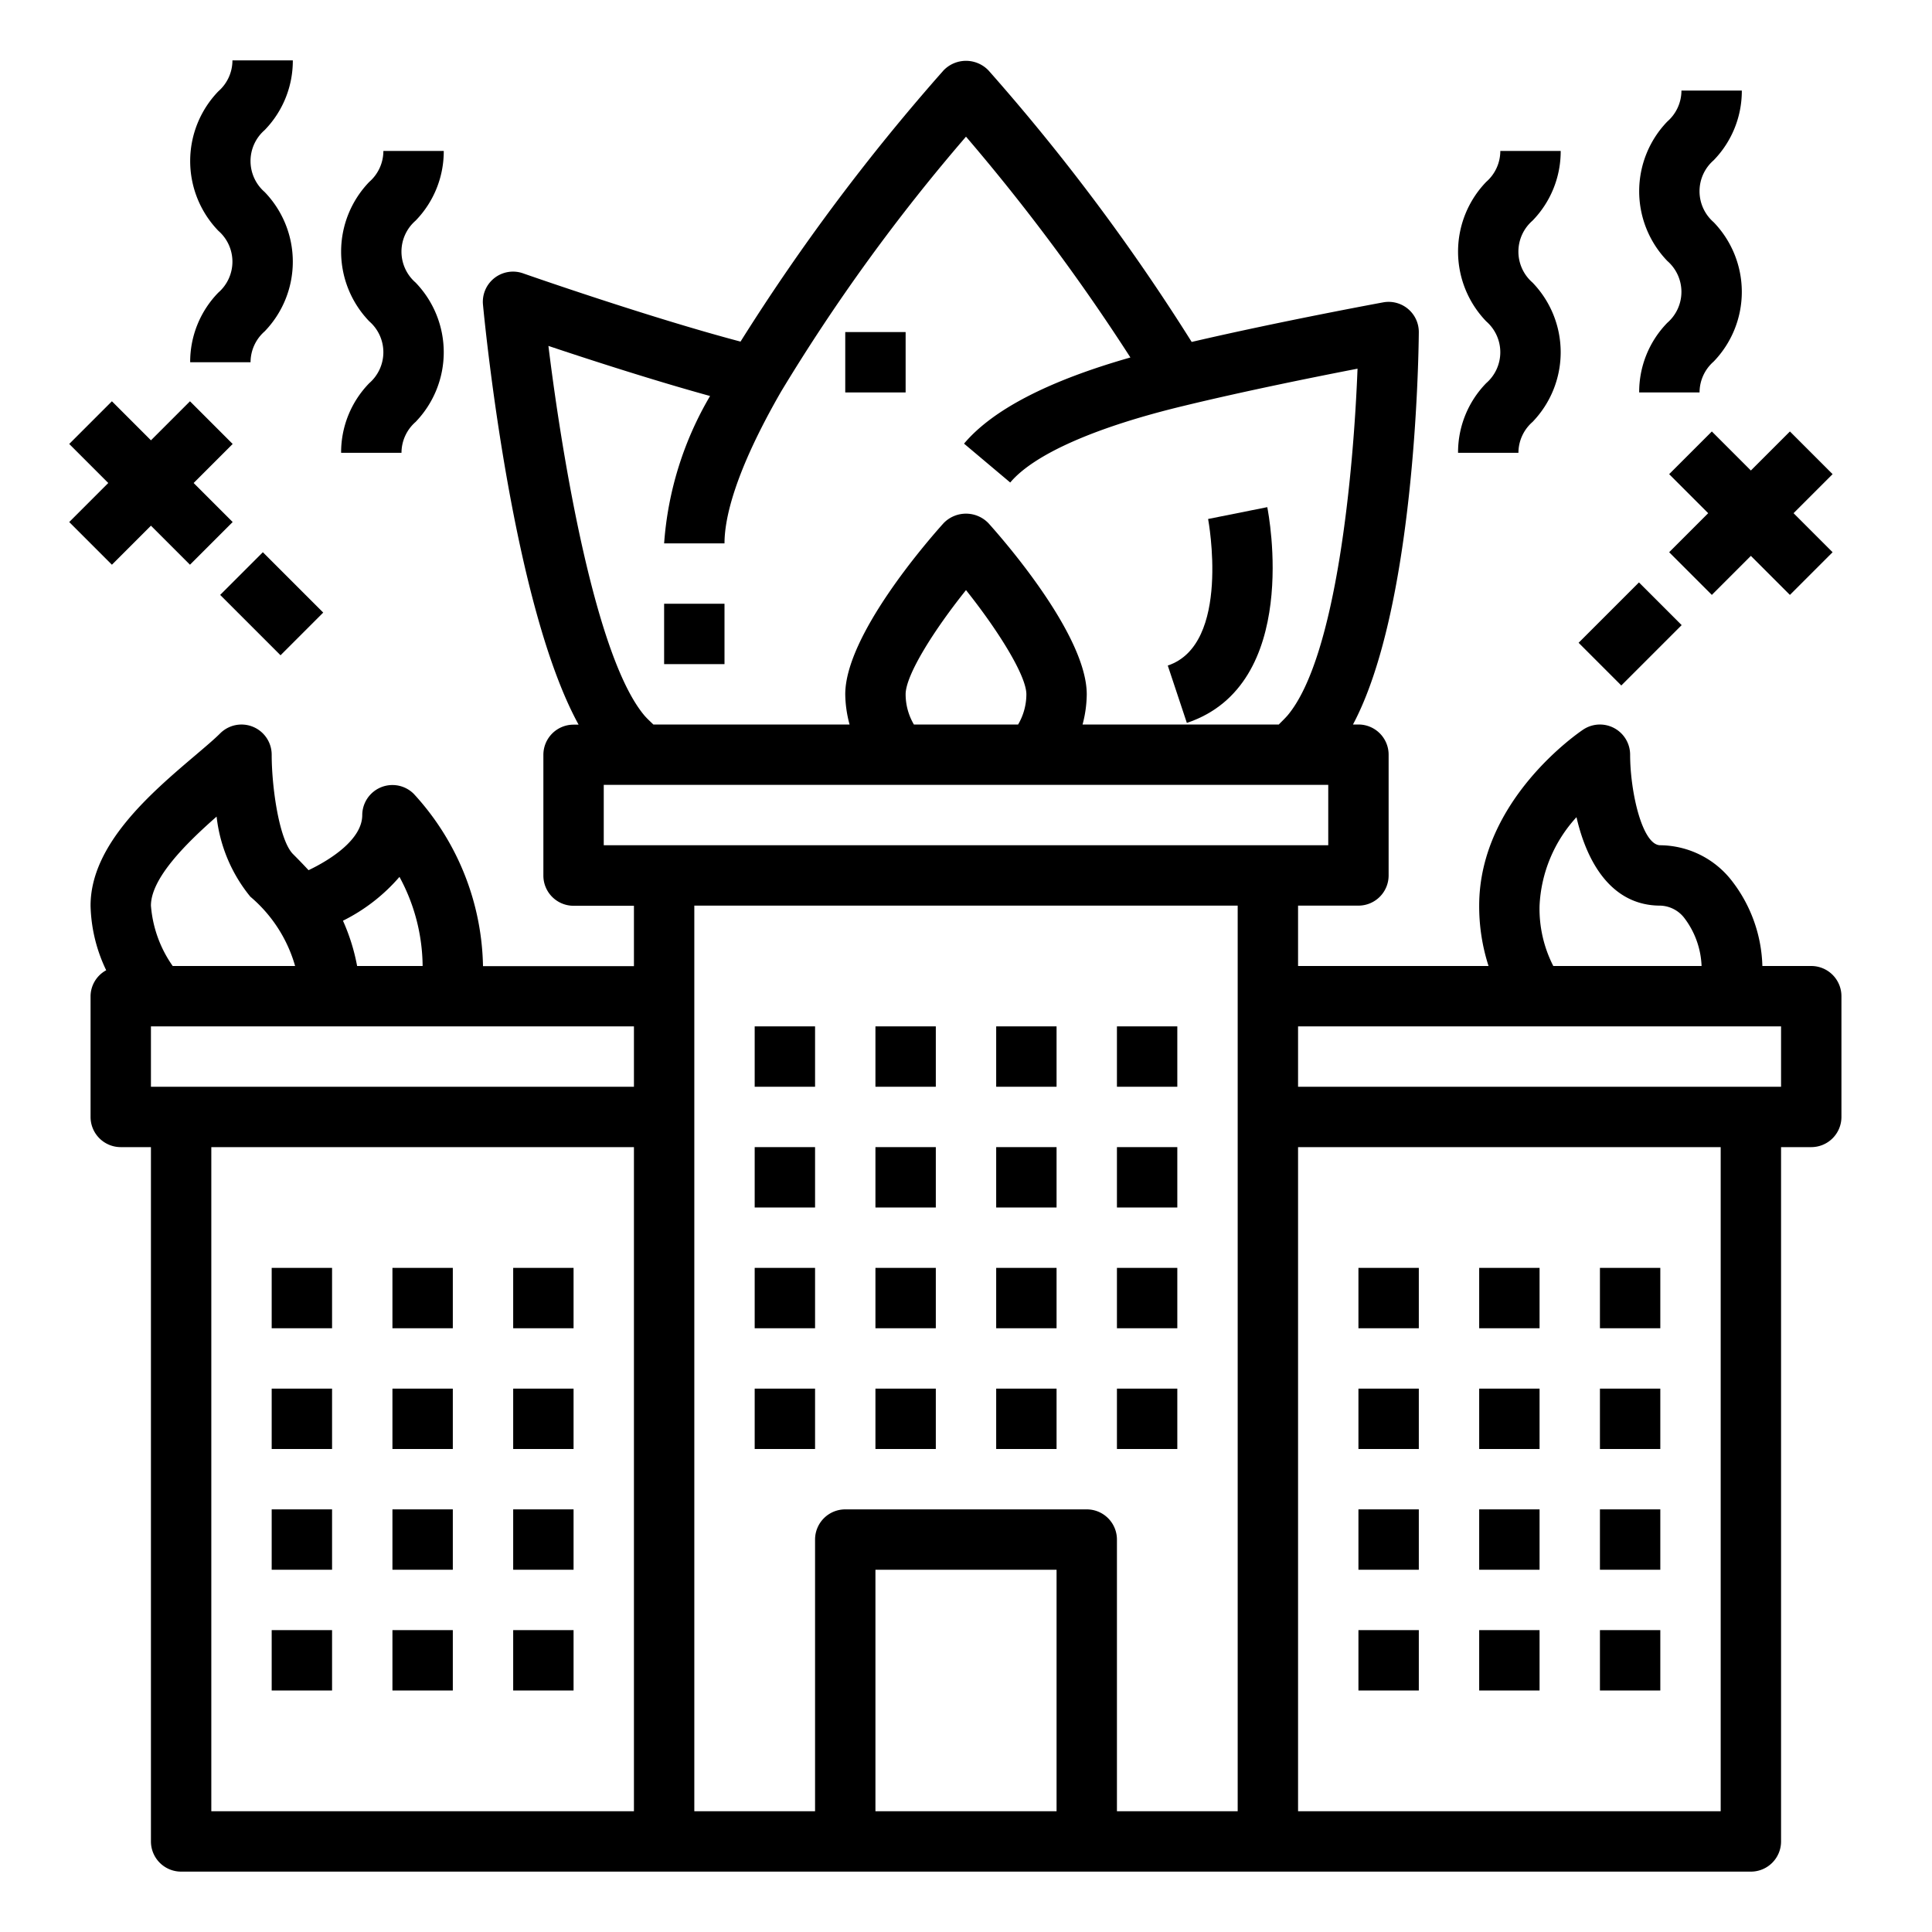 <svg xmlns="http://www.w3.org/2000/svg" viewBox="0 0 64 64" x="0px" y="0px"><g><path d="M60,32H58.381a4.809,4.809,0,0,0-1.036-2.853A3.032,3.032,0,0,0,55,28c-.6,0-1-1.778-1-3a1,1,0,0,0-1.555-.831C52.305,24.262,49,26.505,49,30a6.442,6.442,0,0,0,.31,2H43V30h2a1,1,0,0,0,1-1V25a1,1,0,0,0-1-1h-.181C46.851,20.185,46.991,12.012,47,11.009a1,1,0,0,0-1.18-.993c-.036.007-3.375.62-6.344,1.311a68.627,68.627,0,0,0-6.731-8.994,1.032,1.032,0,0,0-1.49,0,68.587,68.587,0,0,0-6.724,8.983c-3.029-.8-7.156-2.244-7.2-2.26A1,1,0,0,0,16,10.1c.105,1.093,1.02,10,3.167,13.905H19a1,1,0,0,0-1,1v4a1,1,0,0,0,1,1h2v2H16a8.646,8.646,0,0,0-2.293-5.707A1,1,0,0,0,12,27c0,.8-1.034,1.471-1.779,1.826-.172-.186-.345-.364-.514-.533C9.249,27.834,9,26.085,9,25a1,1,0,0,0-1.707-.706c-.2.2-.488.442-.814.72C5.011,26.26,3,27.968,3,30a5.188,5.188,0,0,0,.518,2.141A.988.988,0,0,0,3,33v4a1,1,0,0,0,1,1H5V61a1,1,0,0,0,1,1H58a1,1,0,0,0,1-1V38h1a1,1,0,0,0,1-1V33A1,1,0,0,0,60,32Zm-9-2a4.651,4.651,0,0,1,1.223-2.93C52.59,28.665,53.441,30,55,30a1.044,1.044,0,0,1,.809.428A2.8,2.8,0,0,1,56.367,32H51.455A4.159,4.159,0,0,1,51,30ZM21.345,23.7c-1.618-1.924-2.717-8.493-3.178-12.241,1.383.463,3.49,1.145,5.355,1.659A11.192,11.192,0,0,0,22,18h2c0-.81.326-2.34,1.878-5.034A62.017,62.017,0,0,1,32,4.527a66.9,66.9,0,0,1,5.446,7.315c-2.712.772-4.564,1.73-5.511,2.854l1.53,1.288c.788-.937,2.833-1.839,5.761-2.542,2.009-.488,4.354-.96,5.744-1.229-.129,3.367-.689,9.55-2.319,11.488-.1.114-.194.2-.29.3h-6.5A3.992,3.992,0,0,0,36,23c0-1.945-2.712-5.063-3.256-5.668a1.033,1.033,0,0,0-1.488,0C30.712,17.937,28,21.055,28,23a3.992,3.992,0,0,0,.143,1h-6.5C21.542,23.9,21.443,23.814,21.345,23.7Zm8.929.3A1.979,1.979,0,0,1,30,23c0-.639.939-2.127,2-3.452,1.062,1.332,2,2.831,2,3.452a1.979,1.979,0,0,1-.274,1ZM20,26H44v2H20Zm1,8v2H5V34Zm-7.767-4.952A6.278,6.278,0,0,1,14,32H11.83a6.6,6.6,0,0,0-.469-1.5A5.986,5.986,0,0,0,13.233,29.048Zm-6.058-2a5.078,5.078,0,0,0,1.118,2.656A4.684,4.684,0,0,1,9.776,32H5.721A4.01,4.01,0,0,1,5,30C5,29.087,6.18,27.925,7.175,27.051ZM7,38H21V60H7ZM35,60H29V52h6Zm2,0V51a1,1,0,0,0-1-1H28a1,1,0,0,0-1,1v9H23V30H41V60Zm20,0H43V38H57Zm2-24H43V34H59Z"></path><rect x="28" y="11" width="2" height="2"></rect><path d="M41.98,16.8l-1.96.392c.008.041.768,4.154-1.336,4.855l.632,1.9C43.11,22.684,42.028,17.043,41.98,16.8Z"></path><rect x="22" y="20" width="2" height="2"></rect><path d="M48.3,15h2a1.36,1.36,0,0,1,.465-1.021,3.322,3.322,0,0,0,0-4.62,1.358,1.358,0,0,1,0-2.048A3.29,3.29,0,0,0,51.7,5h-2a1.362,1.362,0,0,1-.466,1.024,3.326,3.326,0,0,0,0,4.622,1.356,1.356,0,0,1,0,2.045A3.28,3.28,0,0,0,48.3,15Z"></path><path d="M54.3,13h2a1.36,1.36,0,0,1,.465-1.021,3.322,3.322,0,0,0,0-4.62,1.358,1.358,0,0,1,0-2.048A3.29,3.29,0,0,0,57.7,3h-2a1.362,1.362,0,0,1-.466,1.024,3.326,3.326,0,0,0,0,4.622,1.356,1.356,0,0,1,0,2.045A3.28,3.28,0,0,0,54.3,13Z"></path><path d="M6.3,12h2a1.36,1.36,0,0,1,.465-1.021,3.322,3.322,0,0,0,0-4.62,1.358,1.358,0,0,1,0-2.048A3.29,3.29,0,0,0,9.7,2h-2a1.362,1.362,0,0,1-.466,1.024,3.326,3.326,0,0,0,0,4.622,1.356,1.356,0,0,1,0,2.045A3.28,3.28,0,0,0,6.3,12Z"></path><path d="M11.3,15h2a1.36,1.36,0,0,1,.465-1.021,3.322,3.322,0,0,0,0-4.62,1.358,1.358,0,0,1,0-2.048A3.29,3.29,0,0,0,14.7,5h-2a1.362,1.362,0,0,1-.466,1.024,3.326,3.326,0,0,0,0,4.622,1.356,1.356,0,0,1,0,2.045A3.28,3.28,0,0,0,11.3,15Z"></path><rect x="25" y="46" width="2" height="2"></rect><rect x="29" y="46" width="2" height="2"></rect><rect x="33" y="46" width="2" height="2"></rect><rect x="9" y="54" width="2" height="2"></rect><rect x="13" y="54" width="2" height="2"></rect><rect x="17" y="54" width="2" height="2"></rect><rect x="9" y="50" width="2" height="2"></rect><rect x="13" y="50" width="2" height="2"></rect><rect x="17" y="50" width="2" height="2"></rect><rect x="9" y="46" width="2" height="2"></rect><rect x="13" y="46" width="2" height="2"></rect><rect x="17" y="46" width="2" height="2"></rect><rect x="9" y="42" width="2" height="2"></rect><rect x="13" y="42" width="2" height="2"></rect><rect x="17" y="42" width="2" height="2"></rect><rect x="45" y="54" width="2" height="2"></rect><rect x="49" y="54" width="2" height="2"></rect><rect x="53" y="54" width="2" height="2"></rect><rect x="45" y="50" width="2" height="2"></rect><rect x="49" y="50" width="2" height="2"></rect><rect x="53" y="50" width="2" height="2"></rect><rect x="45" y="46" width="2" height="2"></rect><rect x="49" y="46" width="2" height="2"></rect><rect x="53" y="46" width="2" height="2"></rect><rect x="45" y="42" width="2" height="2"></rect><rect x="49" y="42" width="2" height="2"></rect><rect x="53" y="42" width="2" height="2"></rect><rect x="37" y="46" width="2" height="2"></rect><rect x="25" y="42" width="2" height="2"></rect><rect x="29" y="42" width="2" height="2"></rect><rect x="33" y="42" width="2" height="2"></rect><rect x="37" y="42" width="2" height="2"></rect><rect x="25" y="38" width="2" height="2"></rect><rect x="29" y="38" width="2" height="2"></rect><rect x="33" y="38" width="2" height="2"></rect><rect x="37" y="38" width="2" height="2"></rect><rect x="25" y="34" width="2" height="2"></rect><rect x="29" y="34" width="2" height="2"></rect><rect x="33" y="34" width="2" height="2"></rect><rect x="37" y="34" width="2" height="2"></rect><rect x="52.586" y="20" width="2.828" height="2" transform="translate(0.967 44.335) rotate(-45)"></rect><polygon points="56.707 14.293 55.293 15.707 56.586 17 55.293 18.293 56.707 19.707 58 18.414 59.293 19.707 60.707 18.293 59.414 17 60.707 15.707 59.293 14.293 58 15.586 56.707 14.293"></polygon><rect x="8" y="18.586" width="2" height="2.828" transform="translate(-11.506 12.222) rotate(-45)"></rect><polygon points="3.707 18.707 5 17.414 6.293 18.707 7.707 17.293 6.414 16 7.707 14.707 6.293 13.293 5 14.586 3.707 13.293 2.293 14.707 3.586 16 2.293 17.293 3.707 18.707"></polygon></g></svg>